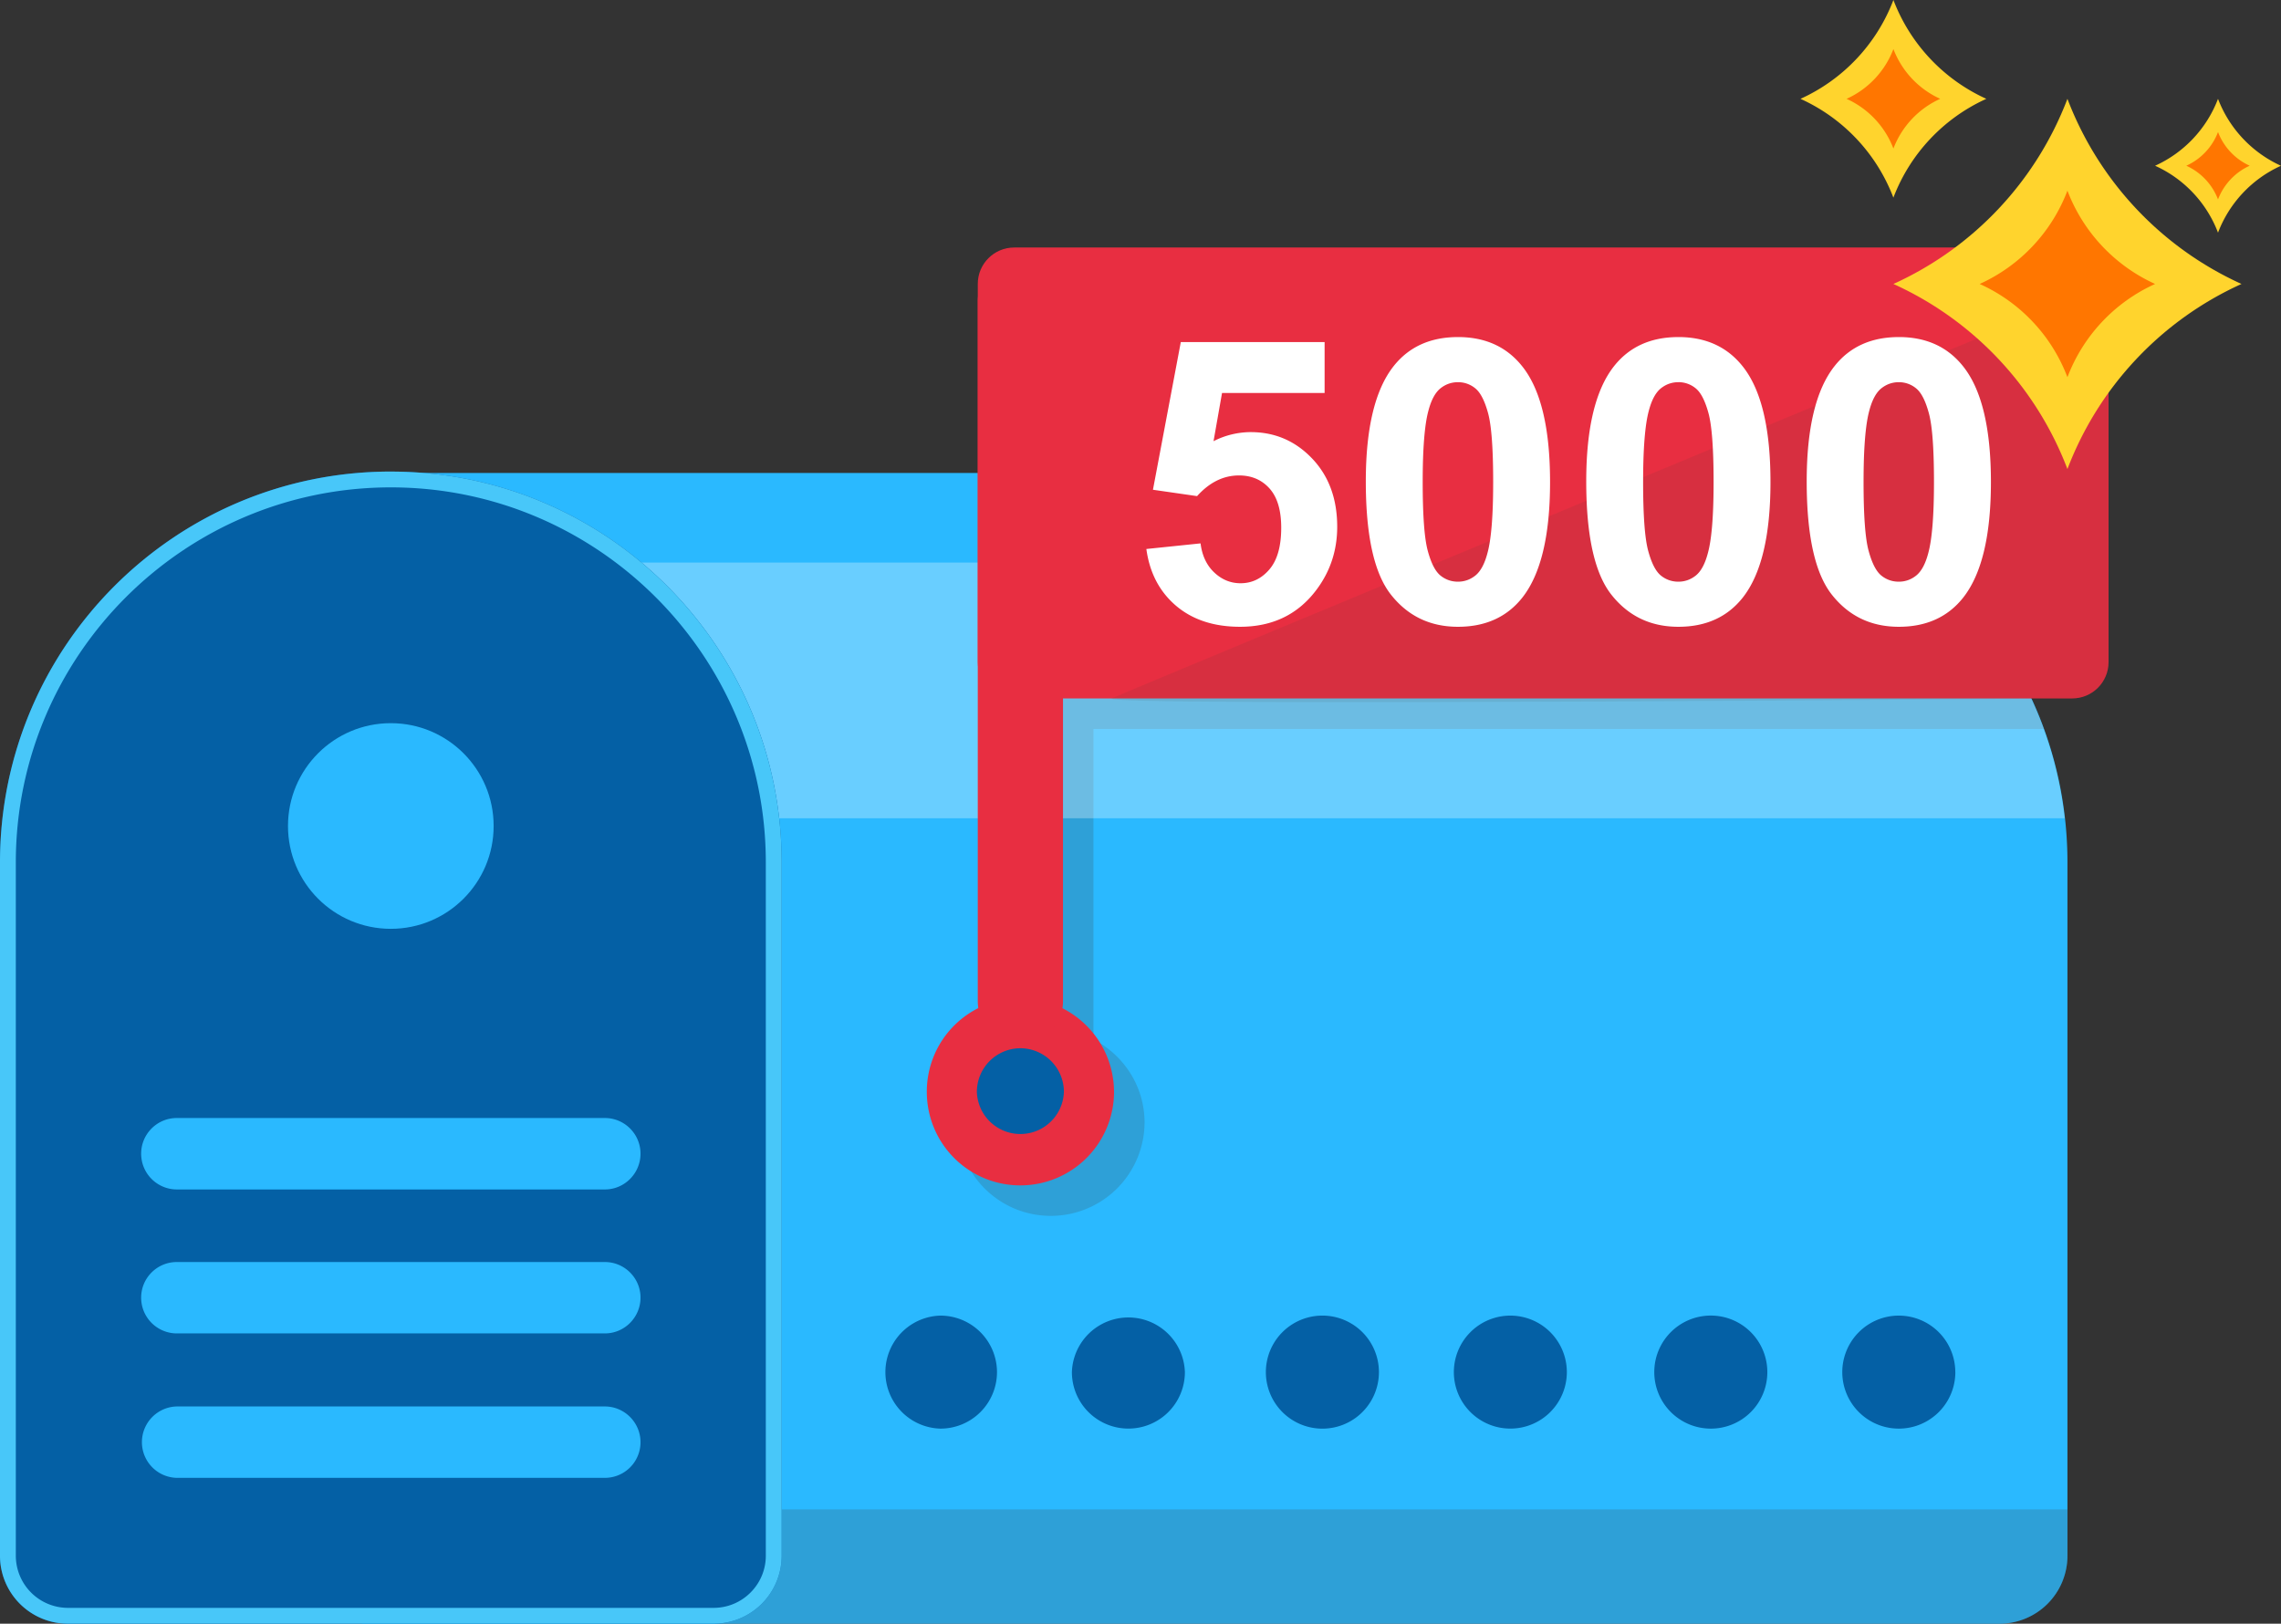 <svg xmlns="http://www.w3.org/2000/svg" width="108.139" height="76.98" viewBox="0 0 108.139 76.98"><rect x="0" y="0" width="108.139" height="76.98" fill="#333333" stroke="none"/><path fill="#2AB9FF" d="M81.1 22.44v-.015h-.284c-.44-.03-.88-.068-1.33-.068-.45 0-.888.037-1.33.068H17.168V76.98h77.624a3.22 3.22 0 0 0 3.223-3.22V40.888c0-9.692-7.442-17.63-16.916-18.447z"/><path opacity=".2" fill="#3C3C3B" d="M51.84 34.56h45.048c-2.414-6.628-8.49-11.49-15.79-12.12v-.015h-.282c-.44-.03-.88-.068-1.33-.068-.45 0-.888.037-1.33.068H47.8V48.91c0 .118.017.233.035.344a4.433 4.433 0 0 0-2.45 3.974c.008 2.45 2 4.43 4.453 4.417a4.444 4.444 0 0 0 4.424-4.45c-.01-1.725-1.014-3.202-2.457-3.933.02-.114.035-.23.035-.352V34.56zM27.62 71.562v5.418h67.172a3.22 3.22 0 0 0 3.223-3.22v-2.198H27.62z"/><path opacity=".3" fill="#FFF" d="M21.077 38.794h76.808c-.544-4.867-2.982-9.147-6.552-12.123H21.077v12.124z"/><path fill="#0460A5" d="M18.53 22.357C8.294 22.357 0 30.653 0 40.887V73.76a3.22 3.22 0 0 0 3.223 3.22h30.61a3.22 3.22 0 0 0 3.224-3.22V40.888c0-10.235-8.294-18.53-18.528-18.53z"/><path fill="#48C7F9" d="M18.53 23.107c9.802 0 17.776 7.976 17.776 17.78V73.76c0 1.36-1.11 2.47-2.474 2.47H3.222A2.475 2.475 0 0 1 .75 73.76V40.887c0-9.805 7.976-17.78 17.78-17.78m0-.75C8.294 22.357 0 30.652 0 40.887V73.76a3.22 3.22 0 0 0 3.223 3.22h30.61a3.22 3.22 0 0 0 3.224-3.22V40.888c0-10.235-8.294-18.53-18.528-18.53z"/><path fill="#2AB9FF" d="M30.366 61.52c0 .934-.757 1.698-1.69 1.698H8.38a1.694 1.694 0 0 1-1.688-1.697c0-.93.755-1.687 1.688-1.687h20.296c.933 0 1.69.758 1.69 1.688zM30.366 54.696c0 .933-.757 1.697-1.69 1.697H8.38a1.694 1.694 0 0 1-1.688-1.697c0-.93.755-1.69 1.688-1.69h20.296c.933 0 1.69.76 1.69 1.69zM30.366 68.376a1.69 1.69 0 0 1-1.69 1.69H8.38a1.693 1.693 0 0 1 0-3.385h20.296c.933.002 1.69.764 1.69 1.696z"/><path fill="#E82E41" d="M52.815 51.75a4.443 4.443 0 0 1-4.423 4.45 4.43 4.43 0 0 1-4.453-4.417 4.43 4.43 0 0 1 4.41-4.46 4.453 4.453 0 0 1 4.465 4.427z"/><path fill="#E82E41" d="M50.395 47.465a2.02 2.02 0 0 1-2.02 2.023 2.02 2.02 0 0 1-2.02-2.023V14.298a2.02 2.02 0 0 1 2.02-2.02c1.113 0 2.02.903 2.02 2.02v33.167z"/><path fill="#0460A5" d="M50.438 51.758a2.064 2.064 0 0 1-4.126.013 2.07 2.07 0 0 1 2.052-2.073 2.07 2.07 0 0 1 2.074 2.06z"/><g fill="#0460A5"><path d="M92.7 65.052a2.678 2.678 0 0 1-5.36 0 2.68 2.68 0 0 1 2.678-2.678 2.68 2.68 0 0 1 2.68 2.678zM83.787 65.052a2.677 2.677 0 0 1-2.68 2.68 2.68 2.68 0 1 1 2.68-2.68zM74.282 65.052a2.678 2.678 0 0 1-5.357 0 2.68 2.68 0 0 1 2.68-2.678 2.68 2.68 0 0 1 2.677 2.678zM65.373 65.052a2.68 2.68 0 1 1-5.36.003 2.68 2.68 0 0 1 5.36-.003zM56.174 65.052a2.677 2.677 0 0 1-5.357 0 2.68 2.68 0 0 1 5.357 0zM47.266 65.052a2.68 2.68 0 0 1-2.684 2.68 2.68 2.68 0 0 1 0-5.358 2.683 2.683 0 0 1 2.684 2.678z"/></g><path fill="#E82E41" d="M99.964 31.385c0 .958-.77 1.728-1.726 1.728H48.082c-.954 0-1.727-.77-1.727-1.728V13.462c0-.955.772-1.727 1.727-1.727h50.156c.954 0 1.726.772 1.726 1.727v17.923z"/><path opacity=".1" fill="#3C3C3B" d="M99.964 31.385c0 .958-.77 1.728-1.726 1.728 0 0-46.384.396-45.536 0 .85-.396 47.262-19.65 47.262-19.65v17.922z"/><g fill="#FFF"><path d="M54.347 26.028l2.57-.266c.072.58.29 1.042.65 1.38.36.34.776.51 1.247.51.538 0 .994-.22 1.367-.656.374-.437.56-1.096.56-1.977 0-.827-.184-1.446-.554-1.86-.37-.412-.852-.618-1.445-.618-.74 0-1.402.327-1.99.98l-2.092-.302 1.32-7h6.818v2.413h-4.863l-.403 2.285a3.89 3.89 0 0 1 1.762-.43c1.144 0 2.113.415 2.908 1.247.795.832 1.193 1.912 1.193 3.24 0 1.106-.32 2.094-.964 2.962-.876 1.187-2.09 1.78-3.644 1.78-1.24 0-2.254-.333-3.037-1-.782-.668-1.25-1.564-1.403-2.69zM69.118 15.98c1.303 0 2.32.466 3.056 1.396.874 1.1 1.312 2.927 1.312 5.478 0 2.544-.44 4.373-1.32 5.486-.73.917-1.744 1.376-3.047 1.376-1.31 0-2.365-.503-3.166-1.51-.802-1.005-1.202-2.8-1.202-5.38 0-2.532.44-4.355 1.32-5.468.728-.918 1.743-1.377 3.046-1.377zm0 2.14c-.312 0-.59.1-.835.297-.244.2-.435.555-.568 1.07-.178.666-.267 1.788-.267 3.366s.08 2.662.238 3.252.36.983.602 1.18c.24.195.52.293.83.293s.59-.1.835-.298c.244-.2.435-.555.568-1.07.18-.66.268-1.78.268-3.357s-.08-2.662-.238-3.252c-.16-.59-.36-.984-.602-1.183a1.272 1.272 0 0 0-.83-.298zM79.568 15.98c1.303 0 2.32.466 3.056 1.396.874 1.1 1.312 2.927 1.312 5.478 0 2.544-.44 4.373-1.32 5.486-.73.917-1.744 1.376-3.047 1.376-1.31 0-2.365-.503-3.166-1.51-.802-1.005-1.202-2.8-1.202-5.38 0-2.532.44-4.355 1.32-5.468.728-.918 1.744-1.377 3.046-1.377zm0 2.14c-.312 0-.59.1-.835.297-.244.2-.435.555-.568 1.07-.178.666-.267 1.788-.267 3.366s.08 2.662.238 3.252.36.983.602 1.18c.24.195.52.293.83.293s.59-.1.835-.298c.244-.2.435-.555.568-1.07.18-.66.268-1.78.268-3.357S81.158 20.19 81 19.6c-.16-.59-.36-.984-.602-1.183a1.272 1.272 0 0 0-.83-.298zM90.02 15.98c1.302 0 2.32.466 3.055 1.396.874 1.1 1.312 2.927 1.312 5.478 0 2.544-.44 4.373-1.32 5.486-.73.917-1.744 1.376-3.047 1.376-1.31 0-2.364-.503-3.165-1.51-.802-1.005-1.202-2.8-1.202-5.38 0-2.532.44-4.355 1.32-5.468.727-.918 1.743-1.377 3.046-1.377zm0 2.14c-.313 0-.59.1-.836.297-.244.2-.435.555-.568 1.07-.178.666-.267 1.788-.267 3.366s.078 2.662.237 3.252.36.983.602 1.18c.24.195.518.293.83.293s.59-.1.834-.298c.244-.2.435-.555.568-1.07.178-.66.267-1.78.267-3.357s-.08-2.662-.24-3.252c-.158-.59-.358-.984-.6-1.183a1.276 1.276 0 0 0-.83-.298z"/></g><path fill="#FFD42D" d="M98.014 4.686a15.827 15.827 0 0 1-8.25 8.777 15.81 15.81 0 0 1 8.25 8.775 15.805 15.805 0 0 1 8.252-8.775 15.815 15.815 0 0 1-8.252-8.777z"/><path fill="#FF7600" d="M98.014 9.04a7.964 7.964 0 0 1-4.16 4.423 7.933 7.933 0 0 1 4.16 4.42 7.948 7.948 0 0 1 4.156-4.42 7.985 7.985 0 0 1-4.156-4.422z"/><path fill="#FFD42D" d="M105.153 4.686a5.717 5.717 0 0 1-2.983 3.172 5.71 5.71 0 0 1 2.983 3.173 5.713 5.713 0 0 1 2.985-3.172 5.734 5.734 0 0 1-2.985-3.172z"/><path fill="#FF7600" d="M105.153 6.26a2.874 2.874 0 0 1-1.503 1.597 2.88 2.88 0 0 1 1.503 1.597 2.887 2.887 0 0 1 1.502-1.597 2.883 2.883 0 0 1-1.502-1.598z"/><g><path fill="#FFD42D" d="M89.764 0a8.443 8.443 0 0 1-4.405 4.686 8.433 8.433 0 0 1 4.404 4.684 8.445 8.445 0 0 1 4.406-4.684A8.452 8.452 0 0 1 89.764 0z"/><path fill="#FF7600" d="M89.764 2.326a4.246 4.246 0 0 1-2.22 2.36 4.242 4.242 0 0 1 2.22 2.356 4.25 4.25 0 0 1 2.218-2.357 4.257 4.257 0 0 1-2.218-2.36z"/></g><circle fill="#2AB9FF" cx="18.528" cy="39.161" r="4.875"/></svg>
